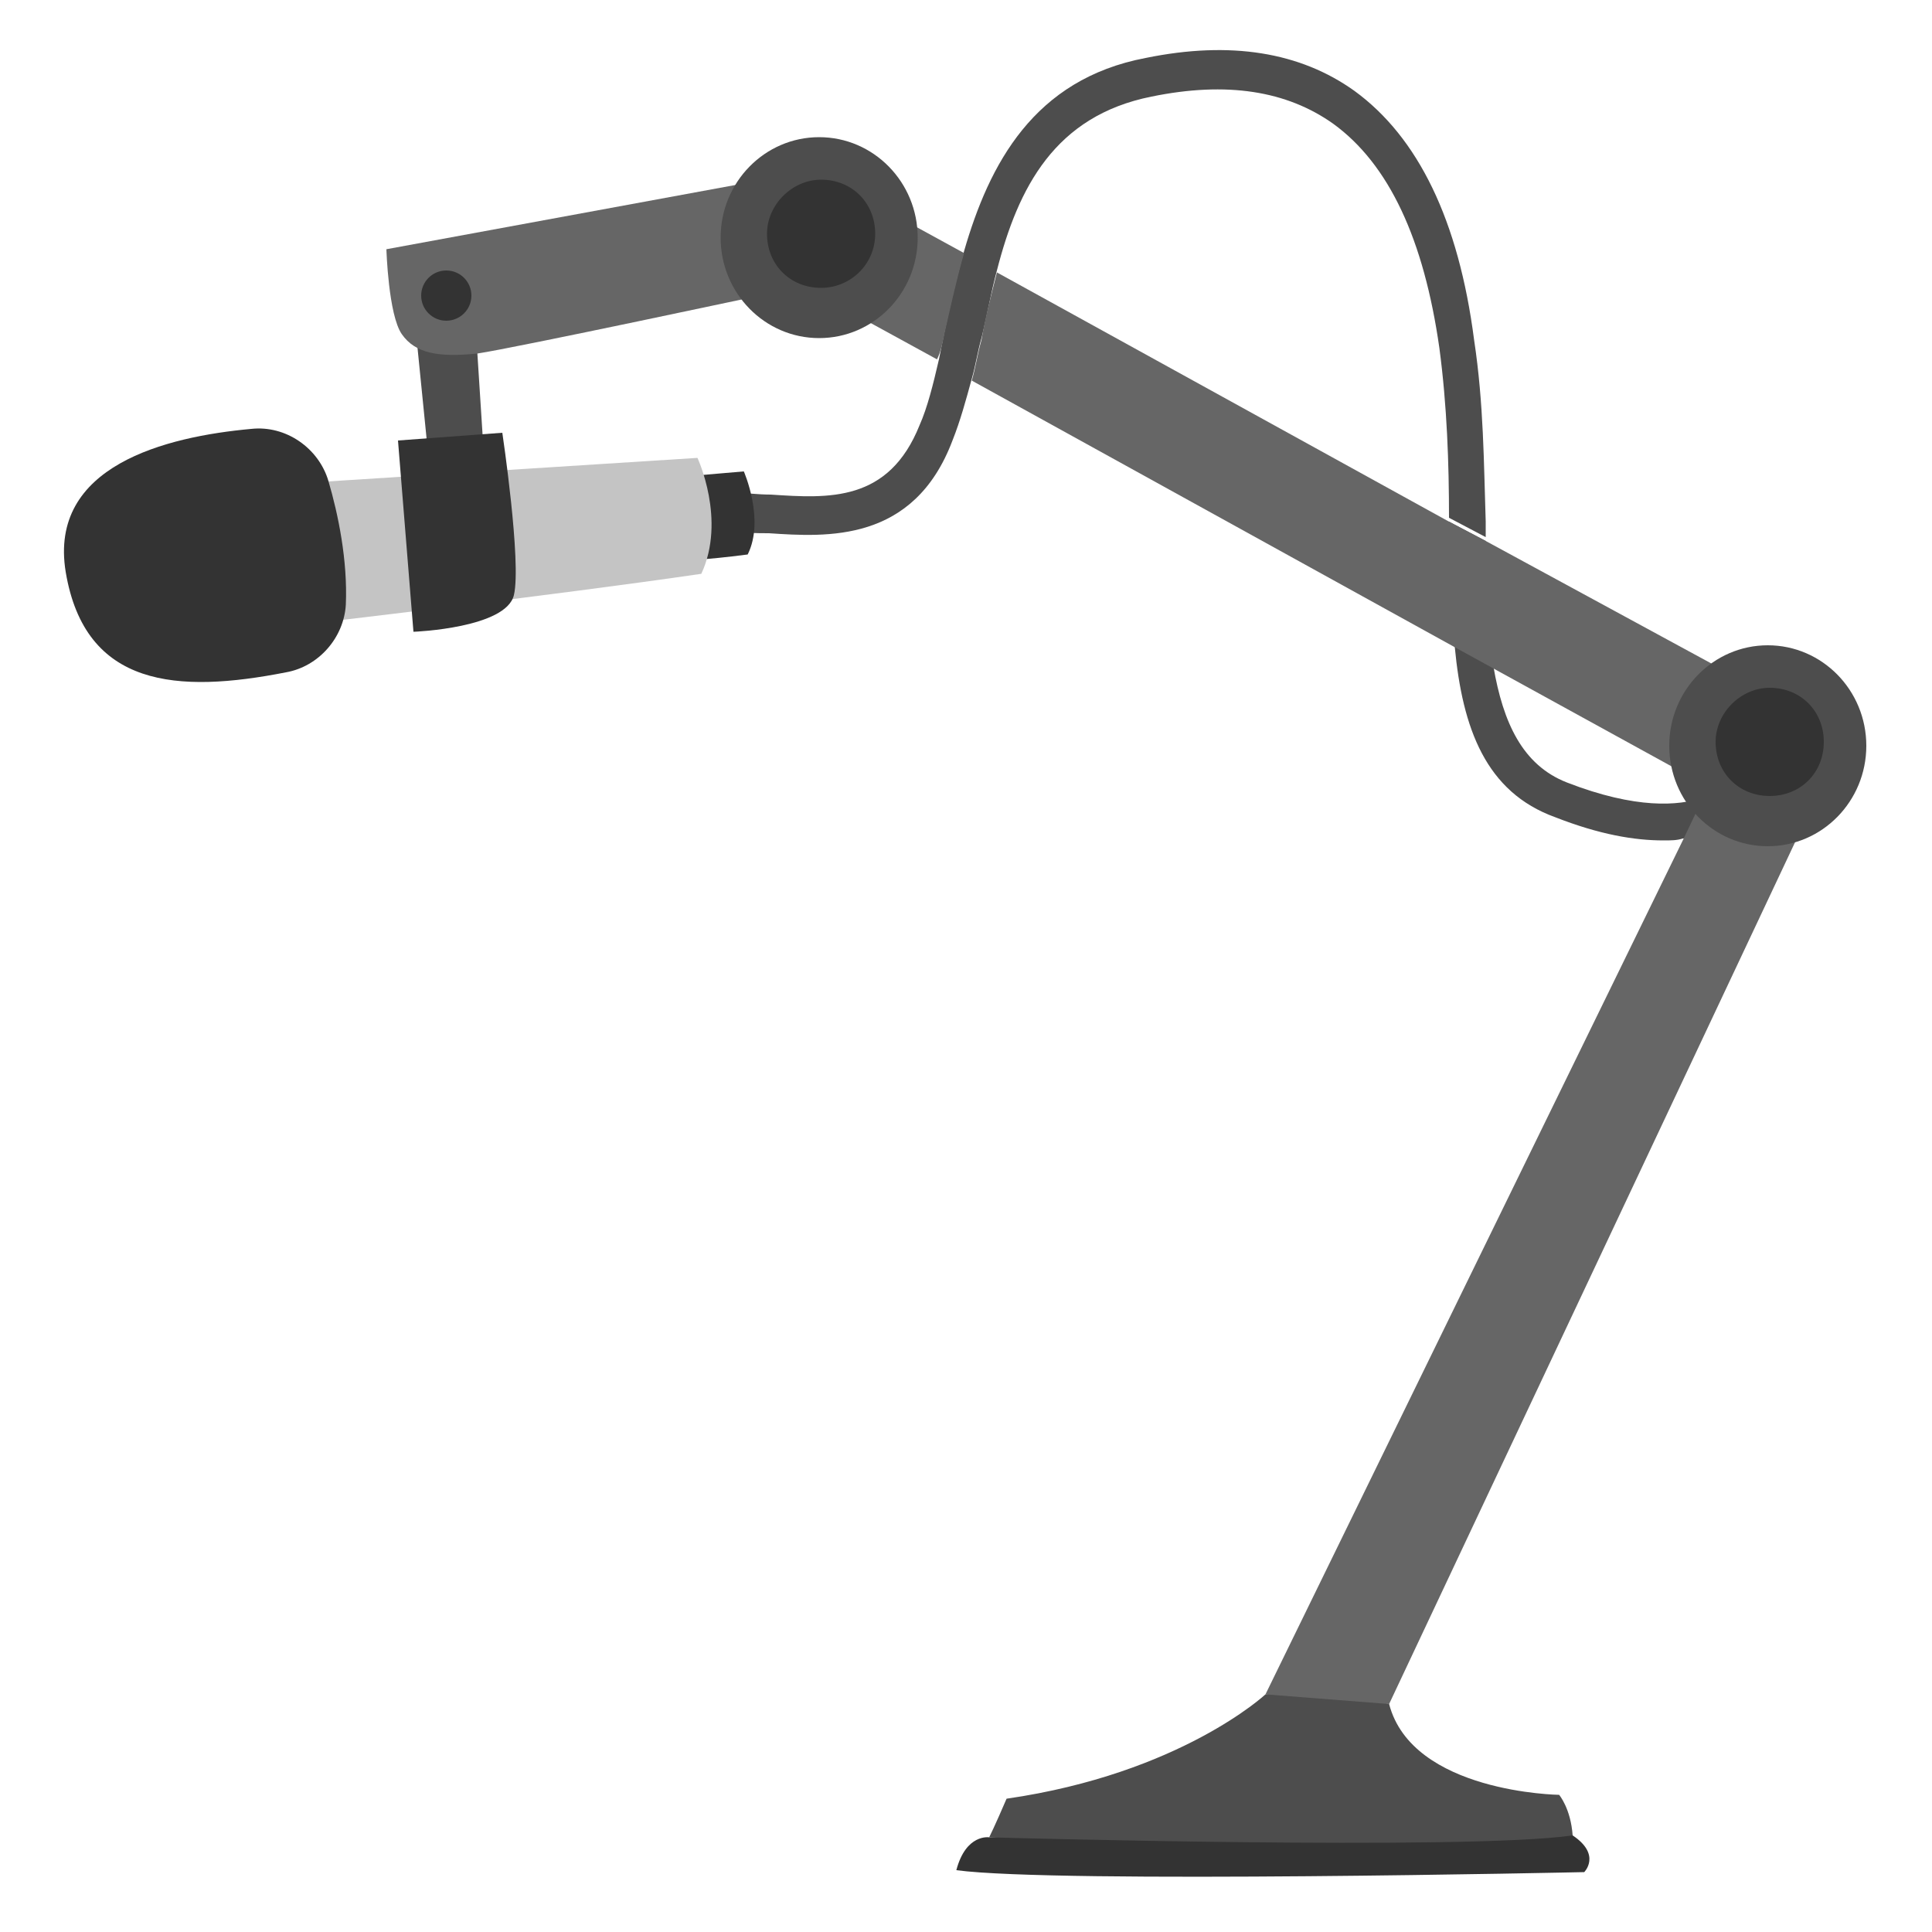 <?xml version="1.0" encoding="utf-8"?>
<!-- Generator: Adobe Illustrator 26.3.1, SVG Export Plug-In . SVG Version: 6.00 Build 0)  -->
<svg version="1.1" id="OBJECT" xmlns="http://www.w3.org/2000/svg" xmlns:xlink="http://www.w3.org/1999/xlink" x="0px" y="0px"
	 width="100px" height="100px" viewBox="0 0 100 100" enable-background="new 0 0 100 100" xml:space="preserve">
<g>
	<g>
		<g>
			<path fill="#4D4D4D" d="M39.8,27.6c3,0.2,7.5,0.5,9.5-4.8c0.4-1,0.7-2.1,1-3.2c0.2-0.7,0.3-1.4,0.5-2.1c0.3-1.2,0.5-2.4,0.8-3.5
				c1.1-4.3,3-8,8-9c3.9-0.8,7-0.3,9.4,1.4c2.9,2.1,4.7,6,5.5,11.6c0.4,3,0.5,6,0.5,8.8l1.9,1c0-0.3,0-0.5,0-0.8
				c-0.1-3-0.1-6.1-0.6-9.4c-0.8-6.2-2.9-10.5-6.2-12.9c-2.8-2-6.4-2.6-10.8-1.7c-5.8,1.1-8.1,5.5-9.4,10c-0.4,1.4-0.7,2.7-1,4.1
				c-0.1,0.5-0.2,1-0.3,1.5c-0.3,1.3-0.6,2.5-1,3.4c-1.6,4-4.7,3.8-7.7,3.6c-0.7,0-1.4-0.1-2-0.1l0.1,1.9
				C38.5,27.6,39.1,27.6,39.8,27.6z"/>
		</g>
		<g>
			<path fill="#4D4D4D" d="M80.5,42.3c2.3,0.9,4.1,1.2,5.6,1.2c0.4,0,0.7,0,1-0.1c2.4-0.2,3.5-1.3,3.5-1.4l-1.3-1.3
				c0,0-0.4,0.3-1.2,0.6c-1.2,0.4-3.4,0.6-7-0.8c-2.3-0.9-3.3-3.1-3.8-6C77,32.7,77,30.4,76.9,28l-1.9-1c0,0.1,0,0.2,0,0.3
				c0,2.2,0.1,4.3,0.3,6.2C75.7,37.7,76.9,41,80.5,42.3z"/>
		</g>
	</g>
	<g>
		<path fill="#333333" d="M81.4,95c-4.9-1-30.2,0.1-30.2,0.1s-1.2-0.2-1.7,1.7c5.2,0.7,32.5,0.1,32.5,0.1S82.9,96,81.4,95z"/>
	</g>
	<g>
		<path fill="#4D4D4D" d="M80.7,92.9c0,0-7.6-0.1-8.8-4.7c-3.4-1-6.4-0.5-6.4-0.5s-4.4,4.1-13.4,5.4c-0.6,1.4-0.9,2-0.9,2
			s24.7,0.7,30.2-0.1C81.3,93.6,80.7,92.9,80.7,92.9z"/>
	</g>
	<g>
		<path fill="#333333" d="M38.5,24.4L35,24.7l0.4,4.3c0,0,1,0,3.3-0.3C39.6,26.9,38.5,24.4,38.5,24.4z"/>
	</g>
	<g>
		<path fill="#C4C4C4" d="M36.1,23.7l-20.4,1.3l0.2,7.3c0,0,12.9-1.5,20.4-2.6C37.6,26.9,36.1,23.7,36.1,23.7z"/>
	</g>
	<g>
		<polygon fill="#4D4D4D" points="24.6,16.6 21.5,16.9 22.3,24.9 25.1,24.4 		"/>
	</g>
	<g>
		<path fill="#666666" d="M24.7,18.3c2-0.3,15.1-3.1,15.1-3.1l0.3-6L20,12.9c0,0,0.1,3.4,0.8,4.4C21.5,18.3,22.7,18.5,24.7,18.3z"/>
	</g>
	<g>
		<path fill="#666666" d="M48.9,17.2c0.3-1.3,0.6-2.7,1-4.1l-4.2-2.3l-2.5,4.9l5.3,2.9C48.7,18.2,48.8,17.7,48.9,17.2z"/>
	</g>
	<g>
		<path fill="#666666" d="M87.1,43.5L65.5,87.7l6.4,0.5l23.6-50.1L76.9,28l-1.9-1L51.6,14.1c-0.3,1.2-0.6,2.3-0.8,3.5
			c-0.2,0.7-0.3,1.4-0.5,2.1l25,13.8l2,1.1l11.1,6.1l-0.3,0.7L87.1,43.5z"/>
	</g>
	<g>
		<ellipse fill="#4D4D4D" cx="91.5" cy="38.6" rx="5.1" ry="5.2"/>
	</g>
	<g>
		<path fill="#333333" d="M94.4,38.4c0-1.6-1.2-2.8-2.8-2.8c-1.5,0-2.8,1.3-2.8,2.8c0,1.6,1.2,2.8,2.8,2.8
			C93.2,41.2,94.4,40,94.4,38.4z"/>
	</g>
	<g>
		<ellipse fill="#4D4D4D" cx="42.4" cy="12.3" rx="5.1" ry="5.2"/>
	</g>
	<g>
		<path fill="#333333" d="M45.3,12.1c0-1.6-1.2-2.8-2.8-2.8c-1.5,0-2.8,1.3-2.8,2.8c0,1.6,1.2,2.8,2.8,2.8
			C44,14.9,45.3,13.7,45.3,12.1z"/>
	</g>
	<g>
		<circle fill="#333333" cx="23.1" cy="15.3" r="1.3"/>
	</g>
	<g>
		<path fill="#333333" d="M14.8,34.8c1.7-0.3,3-1.8,3.1-3.5c0.1-2.3-0.4-4.7-0.9-6.4c-0.5-1.7-2.2-2.9-4-2.7
			c-4.4,0.4-10.5,1.9-9.6,7.4C4.4,35.6,9.2,35.9,14.8,34.8z"/>
	</g>
	<g>
		<path fill="#333333" d="M26.6,30.8c0.4-1.7-0.6-8.4-0.6-8.4l-5.4,0.4l0.8,9.9C21.5,32.7,26.2,32.5,26.6,30.8z"/>
	</g>
</g>
</svg>
